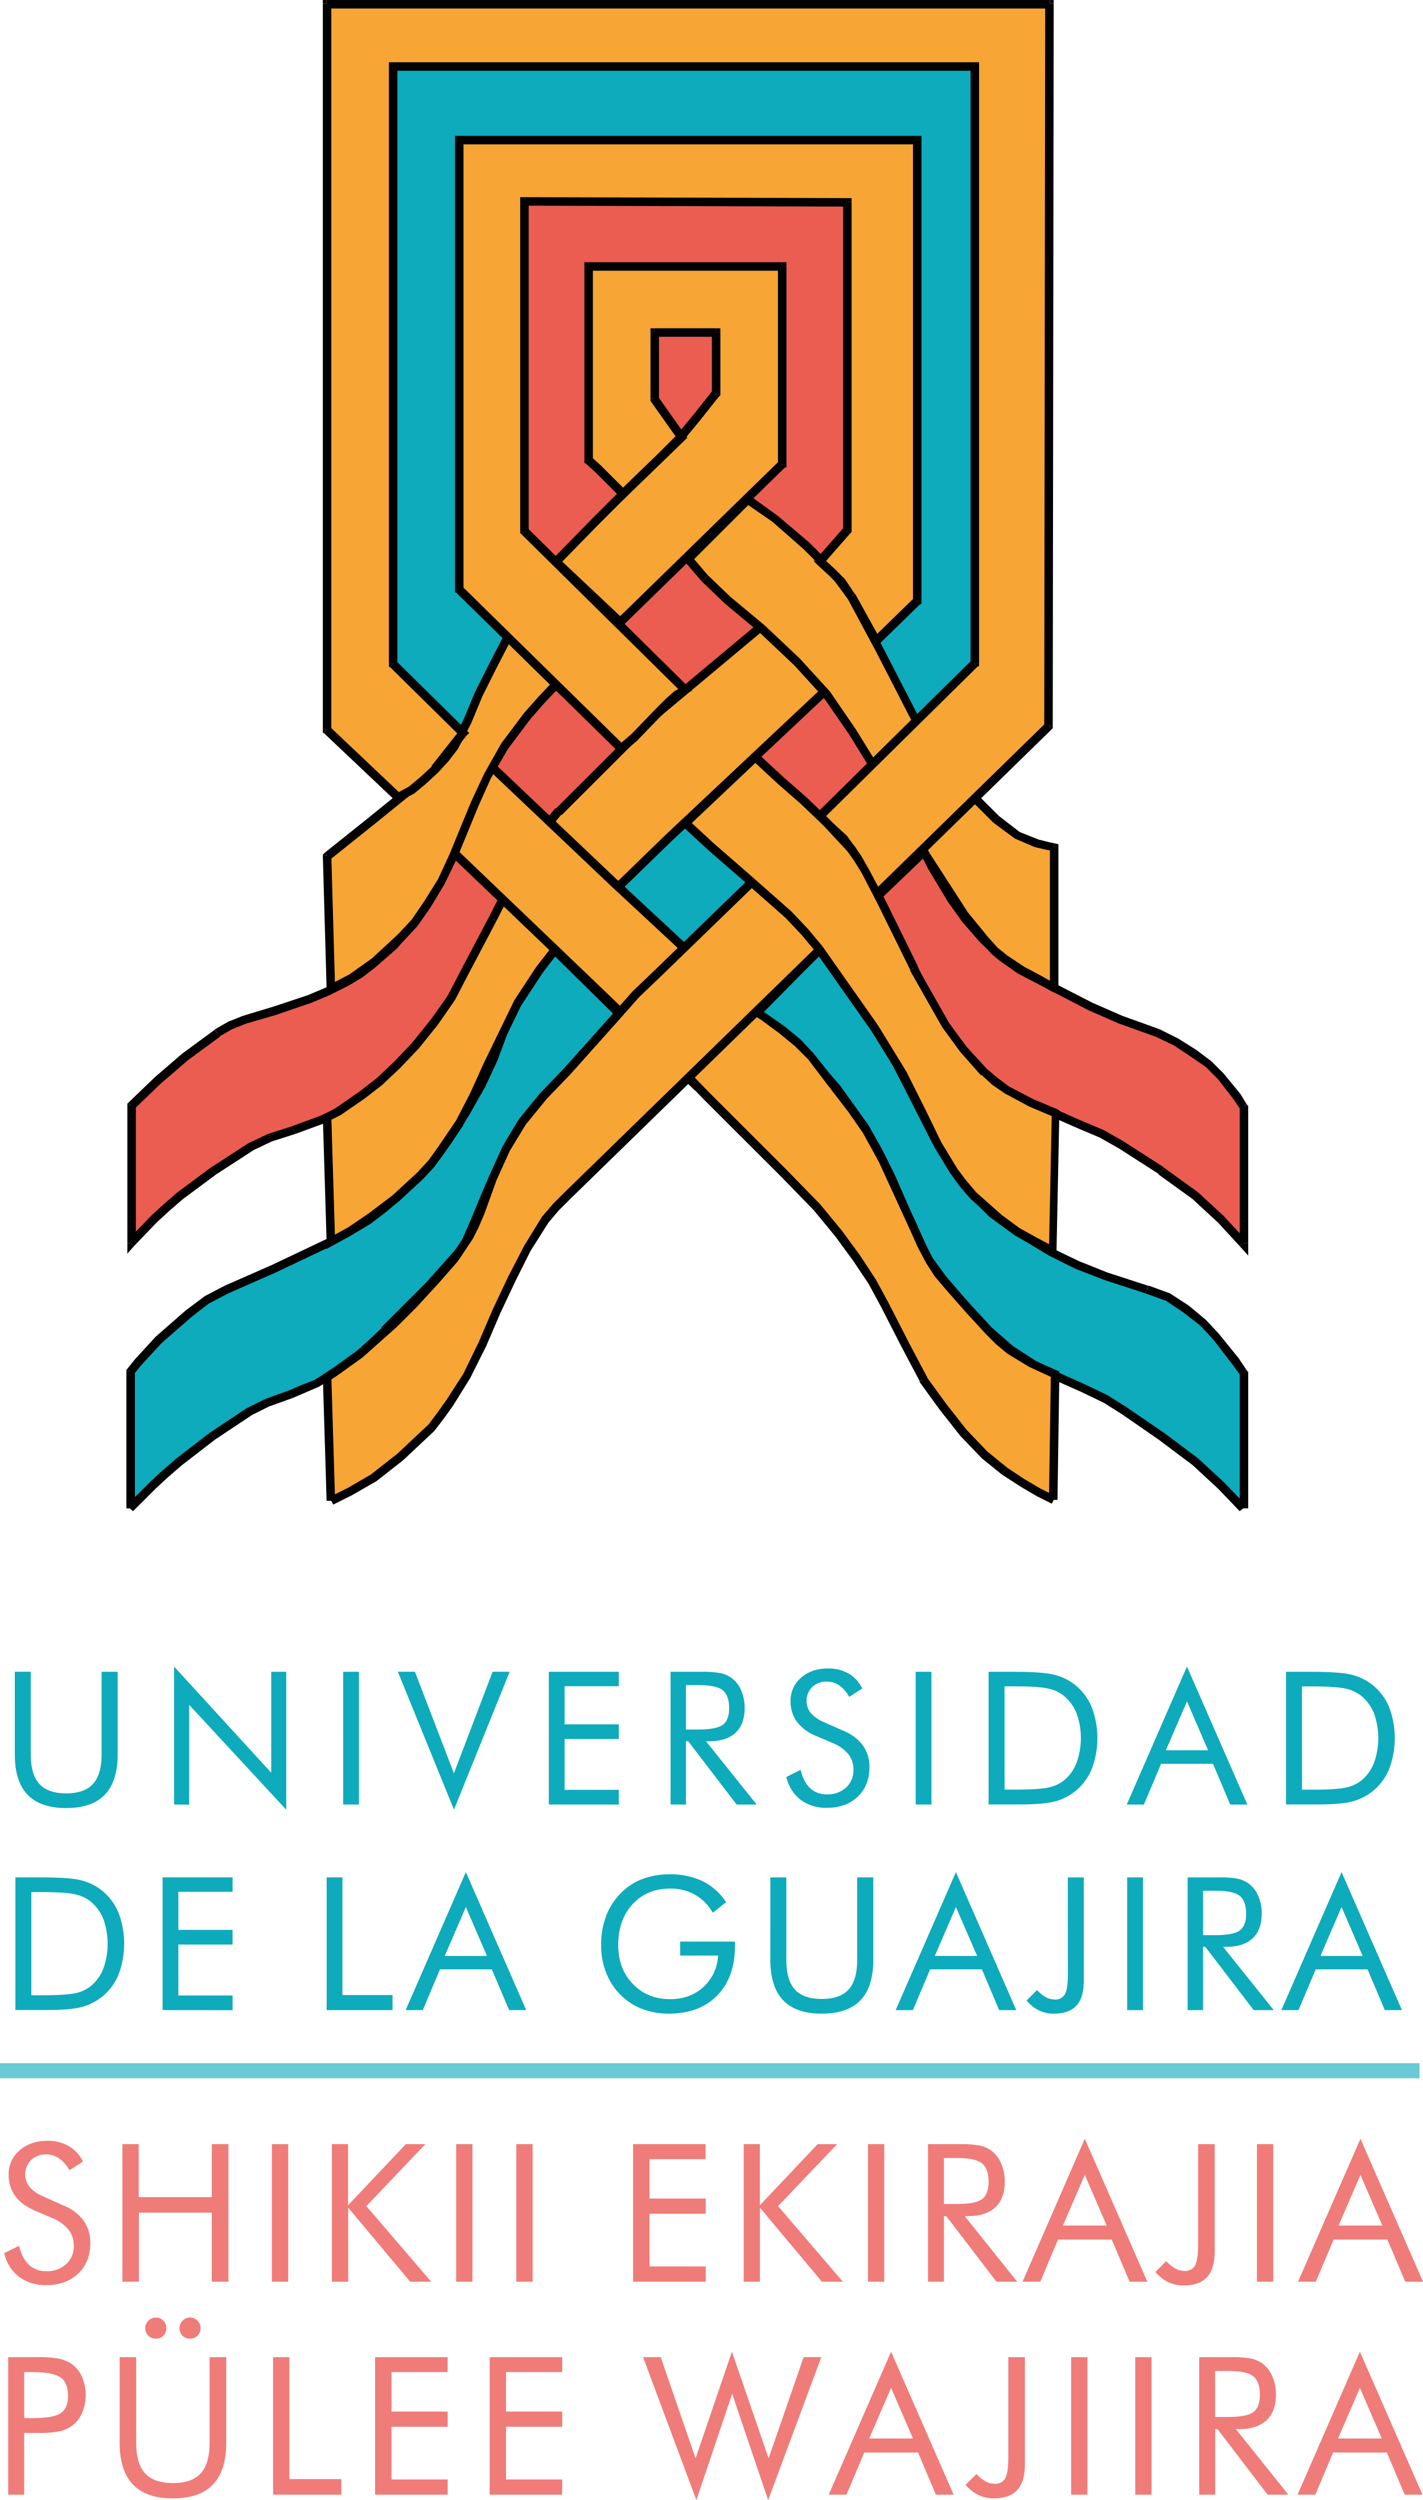 <svg id="Capa_1" data-name="Capa 1" xmlns="http://www.w3.org/2000/svg" viewBox="0 0 698.56 1226.97"><defs><style>.cls-1,.cls-6,.cls-8{fill:#0dabbc;}.cls-1,.cls-3,.cls-4,.cls-5{fill-rule:evenodd;}.cls-2,.cls-3{fill:#000100;}.cls-4{fill:#eb5d50;}.cls-5{fill:#f7a535;}.cls-7{fill:#ef7c79;}.cls-8{opacity:0.62;}</style></defs><polygon class="cls-1" points="64.38 740.75 64.38 673.15 68.08 668.52 72.26 663.43 75.04 660.65 77.82 657.41 81.53 654.17 84.77 650.93 93.12 644.45 97.29 641.21 101.92 637.97 106.56 635.19 111.2 632.88 121.86 627.78 134.37 622.69 148.28 616.21 162.65 609.26 171.92 604.17 180.73 598.62 188.61 592.6 196.02 586.12 202.98 579.63 209 573.15 214.57 566.67 220.13 559.73 224.76 552.78 228.94 545.84 233.11 538.89 236.35 532.41 239.6 525.93 242.38 519.45 247.01 506.95 248.4 503.71 249.8 500.47 253.5 493.52 257.68 486.58 261.85 480.1 269.26 469.91 272.05 465.74 304.49 497.69 262.77 543.06 259.07 547.23 255.82 551.86 252.58 556.49 249.8 561.58 244.7 572.23 240.06 582.87 232.18 601.39 228.94 608.8 227.54 611.58 226.15 613.89 220.13 621.3 210.86 631.02 200.2 642.13 189.07 652.78 183.97 657.88 178.41 662.97 173.31 667.13 170.53 669.45 167.28 671.76 164.5 673.62 161.72 675.47 155.7 678.71 149.21 681.49 142.72 684.26 136.69 686.12 131.13 688.43 126.49 690.75 122.32 692.6 113.98 698.15 104.24 704.63 100.07 707.88 95.9 710.65 88.02 717.13 81.06 723.15 75.04 728.71 67.16 737.04 64.38 740.75"/><rect class="cls-2" x="62.06" y="673.15" width="4.17" height="67.13"/><polygon class="cls-3" points="62.52 671.76 66.23 667.13 76.43 656.02 91.26 643.06 100.53 636.12 110.27 631.02 112.12 634.73 102.39 639.82 94.04 646.3 79.21 659.26 69.01 670.38 65.3 675 62.52 671.76"/><polygon class="cls-3" points="62.06 673.15 62.06 672.23 62.52 671.76 65.3 675 66.23 673.15 62.06 673.15"/><polygon class="cls-3" points="110.27 631.02 133.44 620.84 161.72 607.41 163.57 611.12 135.3 624.54 112.12 634.73 110.27 631.02"/><path class="cls-3" d="M301.58,758l1.86,3.71Z" transform="translate(-191.31 -126.99)"/><polygon class="cls-3" points="161.72 607.41 170.99 602.32 179.34 597.23 187.22 591.21 194.63 584.73 207.61 571.76 218.27 558.34 227.08 544.45 234.5 531.49 240.53 518.52 245.16 506.02 248.87 507.88 244.23 520.38 238.21 533.34 230.33 547.23 221.52 561.12 210.39 575 197.41 587.97 190 594.45 182.12 600.47 172.85 606.02 163.57 611.12 161.72 607.41"/><path class="cls-3" d="M354.89,738.11,353,734.4Z" transform="translate(-191.31 -126.99)"/><polygon class="cls-3" points="245.16 506.02 247.94 499.54 251.65 492.13 259.99 478.71 270.19 464.35 273.44 467.13 263.24 481.48 254.89 494.91 251.65 501.39 248.87 507.88 245.16 506.02"/><path class="cls-3" d="M436.48,633l3.7,1.86Z" transform="translate(-191.31 -126.99)"/><polygon class="cls-3" points="273.44 464.35 270.65 467.6 303.1 499.54 305.88 496.3 273.44 464.35"/><polygon class="cls-3" points="270.19 464.35 271.58 462.5 273.44 464.35 270.65 467.6 273.44 467.13 270.19 464.35"/><polygon class="cls-3" points="305.88 499.08 264.17 544.45 260.92 541.67 302.64 496.3 305.88 499.08"/><polygon class="cls-3" points="305.88 496.3 307.27 497.69 305.88 499.08 302.64 496.3 303.1 499.54 305.88 496.3"/><polygon class="cls-3" points="264.17 544.45 257.21 553.24 251.65 562.5 241.91 583.34 234.04 602.32 230.79 609.73 228.01 614.82 224.3 612.97 227.08 607.88 230.33 600.47 238.21 581.49 247.94 560.65 253.97 550.47 260.92 541.67 264.17 544.45"/><path class="cls-3" d="M452.23,668.66l3.25,2.78Z" transform="translate(-191.31 -126.99)"/><polygon class="cls-3" points="227.54 615.28 212.25 632.41 190.46 654.17 187.22 651.39 209 629.63 224.3 612.5 227.54 615.28"/><polygon class="cls-3" points="228.01 614.82 227.54 615.28 224.3 612.5 224.3 612.97 228.01 614.82"/><polygon class="cls-3" points="190.46 654.63 179.8 664.82 168.68 673.15 156.62 680.56 150.13 683.34 143.64 686.12 141.79 682.41 148.28 679.63 154.31 677.32 165.89 669.91 177.02 661.58 187.68 651.39 190.46 654.63"/><polygon class="cls-3" points="190.46 654.17 190.46 654.63 187.68 651.39 187.22 651.39 190.46 654.17"/><polygon class="cls-3" points="143.64 686.12 132.06 690.28 123.71 694.45 105.63 706.49 102.85 703.25 120.93 691.21 130.2 686.58 141.79 682.41 143.64 686.12"/><path class="cls-3" d="M335,813.11l-1.86-3.71Z" transform="translate(-191.31 -126.99)"/><polygon class="cls-3" points="105.63 706.49 89.41 718.99 82.45 725 76.43 730.56 65.3 741.67 62.06 738.89 73.65 727.32 79.67 721.76 86.63 715.75 102.85 703.25 105.63 706.49"/><path class="cls-3" d="M294.17,830.24l2.78,3.24Z" transform="translate(-191.31 -126.99)"/><polygon class="cls-1" points="610.44 740.75 610.44 673.15 609.51 671.76 606.73 668.06 602.55 662.5 600.24 659.26 596.99 656.02 593.75 652.32 590.5 649.08 586.33 645.84 582.16 642.6 577.99 639.36 573.35 636.58 571.03 635.65 568.25 634.73 565.93 633.34 563.15 632.88 552.03 629.63 543.22 626.39 535.8 623.62 529.31 620.84 522.82 617.6 516.34 614.36 500.11 605.1 493.62 600.47 490.38 598.15 487.13 595.37 484.35 592.6 481.57 589.82 476.01 583.8 471.37 577.78 466.74 570.84 462.56 564.36 458.39 557.41 450.98 543.06 444.49 529.63 437.53 516.67 434.29 511.11 431.04 505.56 422.7 493.98 413.43 480.56 402.3 465.74 369.85 498.61 372.17 499.54 378.2 503.25 382.37 506.02 387.47 509.73 393.03 514.36 398.59 519.91 405.08 526.86 411.57 534.26 414.82 538.89 418.06 543.52 421.31 548.15 424.55 553.24 431.04 564.82 434.29 571.3 437.53 577.78 440.78 584.73 443.56 591.67 446.8 599.54 449.58 607.41 450.98 611.12 454.22 615.75 457.93 621.3 463.03 627.78 468.59 634.26 474.15 641.21 479.71 647.23 485.28 652.78 488.06 655.56 490.38 657.88 495.94 662.04 501.5 666.21 507.06 669.45 509.85 671.3 512.63 672.69 518.65 675.47 524.68 678.71 531.17 681.49 537.19 684.26 542.76 686.58 547.39 689.36 551.57 692.13 560.37 697.69 570.11 704.63 574.74 707.88 578.91 710.65 586.79 717.13 593.28 723.15 599.31 728.71 607.65 737.04 610.44 740.75"/><rect class="cls-2" x="608.58" y="673.15" width="4.17" height="67.13"/><polygon class="cls-3" points="608.58 674.54 604.87 669.45 595.6 657.41 589.11 650.47 580.77 643.99 572.42 638.43 562.23 634.73 564.08 631.02 574.28 634.73 583.55 640.75 591.89 647.69 598.38 654.63 608.12 666.67 611.83 672.23 608.58 674.54"/><polygon class="cls-3" points="612.75 673.15 612.75 673.62 611.83 672.23 608.58 674.54 608.58 673.15 612.75 673.15"/><polygon class="cls-3" points="562.23 634.73 542.29 628.24 527.92 622.69 514.94 616.21 498.72 606.49 501.04 603.25 517.26 612.97 529.78 618.99 543.68 624.54 563.62 631.02 562.23 634.73"/><polygon class="cls-3" points="564.08 631.02 563.62 631.02 562.23 634.73 564.08 631.02"/><polygon class="cls-3" points="498.72 606.49 485.74 597.23 480.18 591.67 474.15 585.19 464.88 572.23 456.54 558.8 442.17 530.56 435.68 518.06 429.19 506.95 432.43 504.63 438.92 515.74 445.88 528.71 459.78 556.49 468.13 569.91 477.4 582.41 482.96 588.43 488.52 593.99 501.5 603.25 498.72 606.49"/><polygon class="cls-3" points="498.72 606.49 501.5 603.25 501.04 603.25 498.72 606.49"/><polygon class="cls-3" points="429.19 506.95 400.45 467.13 403.69 464.35 432.43 504.17 429.19 506.95"/><polygon class="cls-3" points="432.43 504.63 432.43 504.17 429.19 506.95 432.43 504.63"/><polygon class="cls-3" points="403.69 467.6 400.91 464.35 368.46 497.23 371.24 500.47 403.69 467.6"/><polygon class="cls-3" points="403.69 464.35 402.3 462.5 400.91 464.35 403.69 467.6 400.45 467.13 403.69 464.35"/><polygon class="cls-3" points="370.78 496.76 379.13 501.39 388.86 508.34 393.96 512.97 399.99 518.52 406.01 525.47 412.5 532.88 426.41 552.32 432.9 563.89 439.39 576.86 445.41 590.75 450.98 606.49 447.27 608.34 441.7 592.6 435.68 578.71 429.19 565.74 422.7 554.17 409.26 535.65 402.77 528.24 397.2 521.76 391.18 516.21 386.08 511.58 377.27 505.1 368.93 500.47 370.78 496.76"/><polygon class="cls-3" points="368.46 497.23 366.61 499.08 368.93 500.47 370.78 496.76 371.24 500.47 368.46 497.23"/><polygon class="cls-3" points="450.98 606.49 455.61 614.36 464.42 626.39 475.54 639.36 486.67 651.39 483.42 654.17 472.3 642.13 461.17 629.17 452.37 617.13 447.27 608.34 450.98 606.49"/><path class="cls-3" d="M638.58,735.33l3.71-1.85Z" transform="translate(-191.31 -126.99)"/><polygon class="cls-3" points="486.67 651.39 497.33 660.65 507.99 667.6 519.58 673.62 532.1 679.17 530.24 682.88 517.73 677.32 506.14 671.3 494.55 663.89 483.89 654.63 486.67 651.39"/><polygon class="cls-3" points="483.42 654.17 483.89 654.63 486.67 651.39 483.42 654.17"/><polygon class="cls-3" points="532.1 679.17 543.68 684.73 552.49 690.28 571.5 703.25 568.72 706.49 550.64 693.99 541.83 688.43 530.24 682.88 532.1 679.17"/><path class="cls-3" d="M723.41,806.16l-1.85,3.71Z" transform="translate(-191.31 -126.99)"/><polygon class="cls-3" points="571.5 703.25 588.18 715.75 594.67 721.76 600.7 727.32 611.83 738.89 608.58 741.67 597.92 730.56 591.89 725 585.4 718.99 568.72 706.49 571.5 703.25"/><path class="cls-3" d="M762.81,830.24,760,833.48Z" transform="translate(-191.31 -126.99)"/><polygon class="cls-4" points="610.44 610.19 610.44 543.06 607.65 538.43 603.95 533.8 599.31 528.24 593.28 522.69 589.58 519.45 585.87 516.67 582.16 513.89 577.52 511.11 572.89 508.8 568.25 506.95 558.98 503.71 550.64 500.47 542.76 497.23 535.34 493.98 527.92 490.28 519.58 486.11 501.04 475.93 495.94 473.15 491.3 469.45 486.67 465.28 482.5 460.65 478.32 456.02 474.15 451.39 470.91 446.3 467.2 441.67 461.64 432.41 459.32 428.24 457.46 425 453.76 418.06 431.04 439.35 438.92 455.56 445.41 469.45 451.9 481.95 454.68 487.5 457.93 493.06 464.88 504.17 469.05 509.73 473.23 515.28 477.86 520.84 482.96 525.93 485.74 528.24 488.52 530.56 490.84 532.88 493.62 534.73 499.18 537.97 504.75 541.21 510.31 543.52 516.34 546.3 529.31 551.39 535.34 554.17 540.9 556.49 550.64 562.04 555.27 564.82 559.91 567.6 570.11 574.54 574.74 577.32 578.91 580.56 586.79 586.58 593.28 592.6 599.31 598.15 607.65 606.95 610.44 610.19"/><rect class="cls-2" x="608.58" y="542.6" width="4.17" height="67.59"/><polygon class="cls-3" points="608.58 543.99 605.8 539.82 597.92 529.63 591.89 523.61 584.48 518.52 576.13 512.97 567.33 508.8 569.18 505.1 578.45 509.73 587.26 515.28 594.67 520.84 600.7 526.86 609.04 537.04 611.83 541.67 608.58 543.99"/><polygon class="cls-3" points="612.75 542.6 612.75 543.06 611.83 541.67 608.58 543.99 608.58 542.6 612.75 542.6"/><polygon class="cls-3" points="567.33 508.8 549.25 502.32 534.41 495.84 499.65 477.78 501.97 474.54 536.27 492.13 551.1 498.61 569.18 505.1 567.33 508.8"/><path class="cls-3" d="M760.49,632.09l-1.85,3.7Z" transform="translate(-191.31 -126.99)"/><polygon class="cls-3" points="499.65 477.78 489.91 470.84 481.11 462.5 472.3 452.32 465.35 442.6 455.61 426.39 451.9 418.99 455.15 416.67 458.85 424.08 468.59 440.28 475.54 449.54 483.89 459.26 492.69 468.06 502.43 474.54 499.65 477.78"/><polygon class="cls-3" points="499.65 477.78 502.43 474.54 501.97 474.54 499.65 477.78"/><polygon class="cls-3" points="455.15 419.45 452.37 416.21 429.65 437.97 432.43 441.21 455.15 419.45"/><polygon class="cls-3" points="455.15 416.67 454.22 414.36 452.37 416.21 455.15 419.45 451.9 418.99 455.15 416.67"/><polygon class="cls-3" points="432.9 438.43 453.76 481.02 450.05 482.87 429.19 440.28 432.9 438.43"/><polygon class="cls-3" points="429.65 437.97 428.72 438.89 429.19 440.28 432.9 438.43 432.43 441.21 429.65 437.97"/><polygon class="cls-3" points="453.76 481.02 459.32 491.67 466.27 502.78 474.62 513.89 484.35 524.54 481.11 527.32 471.37 516.67 463.03 505.56 455.61 493.52 450.05 482.87 453.76 481.02"/><path class="cls-3" d="M641.36,609.87l3.71-1.86Z" transform="translate(-191.31 -126.99)"/><polygon class="cls-3" points="484.35 524.54 489.45 529.17 494.55 532.88 505.67 538.89 517.26 543.99 529.78 549.54 527.92 553.24 515.41 547.69 503.82 542.6 492.69 536.58 486.67 532.41 481.57 527.78 484.35 524.54"/><polygon class="cls-3" points="481.11 527.32 481.57 527.78 484.35 524.54 481.11 527.32"/><polygon class="cls-3" points="529.78 549.54 541.83 554.63 551.57 560.19 571.03 572.69 569.18 576.39 549.71 563.89 539.98 558.34 527.92 553.24 529.78 549.54"/><path class="cls-3" d="M721.09,676.53l-1.85,3.71Z" transform="translate(-191.31 -126.99)"/><polygon class="cls-3" points="571.5 573.15 588.18 585.19 594.67 591.21 600.7 596.76 611.83 608.8 608.58 611.58 597.92 600 591.89 594.45 585.4 588.43 568.72 576.39 571.5 573.15"/><polygon class="cls-3" points="571.03 572.69 571.5 573.15 568.72 576.39 569.18 576.39 571.03 572.69"/><polygon class="cls-3" points="608.58 611.58 612.75 616.21 612.75 610.19 608.58 610.19 611.83 608.8 608.58 611.58"/><polygon class="cls-4" points="64.38 610.19 64.38 543.06 68.08 539.36 77.36 530.1 83.85 524.54 90.8 518.52 98.68 512.5 106.56 506.95 109.8 505.1 113.05 503.25 120 500.47 127.42 498.15 134.84 495.84 143.18 493.06 147.35 491.67 151.99 490.28 156.16 488.43 160.79 486.58 165.43 484.26 170.06 481.95 176.56 477.78 179.8 475.46 183.04 473.15 188.61 468.52 191.39 465.74 193.71 463.43 198.81 457.87 202.98 452.78 207.15 447.69 210.39 442.13 213.64 437.5 215.96 432.87 220.13 425 223.37 418.06 247.48 441.21 239.13 457.87 224.76 484.73 221.98 489.82 218.74 494.91 215.03 500 210.86 505.1 206.69 510.19 202.05 515.74 191.85 525.93 186.75 531.02 181.19 535.65 175.63 539.82 170.06 543.52 164.04 546.76 158.01 550 151.52 552.32 144.11 554.63 138.08 556.49 132.52 558.34 129.74 559.26 127.42 560.19 123.25 562.5 119.08 564.82 114.44 567.6 104.7 574.54 100.07 577.32 95.9 580.56 88.48 586.58 81.53 592.6 75.5 598.15 67.62 606.95 64.38 610.19"/><rect class="cls-2" x="62.52" y="542.6" width="4.17" height="67.59"/><polygon class="cls-3" points="62.99 541.21 75.97 528.71 89.41 517.13 105.17 505.56 107.95 508.8 92.19 520.38 78.75 531.95 65.77 544.45 62.99 541.21"/><polygon class="cls-3" points="62.52 542.6 62.52 541.67 62.99 541.21 65.77 544.45 66.69 542.6 62.52 542.6"/><polygon class="cls-3" points="105.63 505.1 112.12 501.39 119.08 498.61 134.37 493.98 151.06 488.43 159.87 484.73 169.14 480.1 170.99 483.8 161.72 488.43 152.91 492.13 135.3 498.15 120.93 502.32 113.98 505.1 107.49 508.8 105.63 505.1"/><polygon class="cls-3" points="105.17 505.56 105.63 505.1 107.49 508.8 107.95 508.8 105.17 505.56"/><polygon class="cls-3" points="169.14 480.1 175.16 476.39 181.19 471.76 192.32 462.04 201.12 451.39 208.54 440.74 218.27 424.08 221.52 417.13 225.23 418.99 221.52 426.39 211.78 443.52 204.37 454.17 195.1 465.28 183.97 475 177.95 479.63 170.99 483.8 169.14 480.1"/><path class="cls-3" d="M362.31,610.79l-1.86-3.7Z" transform="translate(-191.31 -126.99)"/><polygon class="cls-3" points="224.76 416.67 221.98 419.91 246.09 443.06 248.87 439.82 224.76 416.67"/><polygon class="cls-3" points="221.52 417.13 222.45 414.82 224.76 416.67 221.98 419.91 225.23 418.99 221.52 417.13"/><polygon class="cls-3" points="249.33 442.13 226.62 485.19 222.91 483.34 245.62 440.28 249.33 442.13"/><polygon class="cls-3" points="248.87 439.82 249.8 440.74 249.33 442.13 245.62 440.28 246.09 443.06 248.87 439.82"/><polygon class="cls-3" points="226.62 485.19 220.13 496.3 212.25 506.48 203.44 517.13 193.24 527.78 190.46 524.54 200.2 514.36 209 503.71 216.88 493.52 222.91 483.34 226.62 485.19"/><path class="cls-3" d="M417.93,612.18l-3.71-1.85Z" transform="translate(-191.31 -126.99)"/><polygon class="cls-3" points="193.24 527.78 182.58 537.5 171.46 545.37 158.94 551.39 145.03 556.49 143.18 552.78 157.09 547.69 168.68 542.13 179.8 534.26 190.46 524.54 193.24 527.78"/><path class="cls-3" d="M384.56,654.77l-2.78-3.24Z" transform="translate(-191.31 -126.99)"/><polygon class="cls-3" points="145.03 556.49 133.44 560.19 124.64 564.36 106.09 576.39 103.31 573.15 121.86 561.12 131.59 556.49 143.18 552.78 145.03 556.49"/><path class="cls-3" d="M336.35,683.48l-1.86-3.71Z" transform="translate(-191.31 -126.99)"/><polygon class="cls-3" points="106.09 576.39 89.87 588.43 82.92 594.45 76.89 600 65.77 611.58 62.52 608.8 74.11 596.76 80.14 591.21 87.09 585.19 103.31 573.15 106.09 576.39"/><path class="cls-3" d="M294.63,700.14l2.78,3.25Z" transform="translate(-191.31 -126.99)"/><polygon class="cls-3" points="65.77 611.58 62.52 615.28 62.52 610.19 66.69 610.19 62.52 608.8 65.77 611.58"/><polygon class="cls-4" points="337.87 274.08 304.49 305.1 336.48 338.43 374.03 306.95 337.87 274.08"/><polygon class="cls-1" points="450.98 354.17 478.32 325.46 478.32 32.41 192.78 32.41 192.78 325.46 227.54 359.73 249.33 312.5 225.23 289.35 225.23 68.52 450.05 68.52 450.05 295.37 430.12 314.35 432.9 318.98 435.68 324.54 439.39 332.41 441.24 336.58 443.1 340.74 447.27 347.69 450.98 354.17"/><polygon class="cls-1" points="335.09 466.21 369.85 433.34 336.48 403.71 303.1 435.65 335.09 466.21"/><polygon class="cls-4" points="304.96 367.13 273.44 335.19 267.41 341.67 262.31 347.23 259.99 350.47 258.14 353.24 253.5 360.19 248.4 367.6 241.91 376.39 270.65 403.71 289.66 383.8 304.96 367.13"/><polygon class="cls-4" points="402.3 400.46 427.8 376.39 426.87 375 425.02 370.37 423.63 367.6 421.77 364.35 419.45 361.11 417.14 357.41 414.82 354.17 412.96 350.47 409.26 343.98 406.94 339.35 406.48 337.5 371.24 371.3 376.81 376.85 381.91 381.95 386.54 386.11 391.18 389.82 396.28 394.91 402.3 400.46"/><polygon class="cls-4" points="400.91 275.46 367.07 244.91 383.76 227.78 383.76 130.56 288.73 130.56 288.73 225.46 305.88 242.59 272.97 275.46 257.68 260.19 257.68 98.61 415.75 98.61 415.75 260.65 400.91 275.46"/><polygon class="cls-4" points="334.63 214.35 351.31 193.52 351.31 162.96 321.18 162.96 321.18 195.37 334.63 214.35"/><polygon class="cls-5" points="304.49 305.1 383.76 227.78 383.76 130.56 288.73 130.56 288.73 225.93 293.37 229.63 298.93 235.19 305.88 242.13 334.63 214.35 321.18 195.37 321.18 162.96 351.31 162.96 351.31 193.52 349 196.76 342.5 204.63 338.33 209.72 333.7 215.28 328.6 220.84 323.04 225.93 316.55 231.48 309.13 238.89 292.44 255.56 273.44 275.46 304.49 305.1"/><polygon class="cls-3" points="303.1 303.71 382.37 226.39 385.15 229.63 305.88 306.95 303.1 303.71"/><rect class="cls-2" x="381.91" y="130.56" width="4.17" height="97.22"/><polygon class="cls-3" points="385.15 229.63 386.08 229.17 386.08 227.78 381.91 227.78 382.37 226.39 385.15 229.63"/><rect class="cls-2" x="288.73" y="128.7" width="95.03" height="4.17"/><polygon class="cls-3" points="386.08 130.56 386.08 128.7 383.76 128.7 383.76 132.87 381.91 130.56 386.08 130.56"/><rect class="cls-2" x="286.88" y="130.56" width="4.17" height="94.91"/><polygon class="cls-3" points="288.73 128.7 286.88 128.7 286.88 130.56 291.05 130.56 288.73 132.87 288.73 128.7"/><polygon class="cls-3" points="290.13 224.07 294.76 228.24 307.27 240.74 304.49 243.98 291.98 231.48 287.34 227.32 290.13 224.07"/><polygon class="cls-3" points="286.88 225.46 286.88 227.32 287.34 227.32 290.13 224.07 291.05 225.46 286.88 225.46"/><polygon class="cls-3" points="304.49 240.74 307.27 243.98 336.01 216.21 333.23 212.96 304.49 240.74"/><polygon class="cls-3" points="304.49 243.98 305.88 245.37 307.27 243.98 304.49 240.74 307.27 240.74 304.49 243.98"/><polygon class="cls-3" points="332.77 215.74 336.01 212.96 322.57 193.98 319.33 196.76 332.77 215.74"/><polygon class="cls-3" points="336.01 216.21 337.41 214.82 336.01 212.96 332.77 215.74 333.23 212.96 336.01 216.21"/><rect class="cls-2" x="319.33" y="162.96" width="4.17" height="32.41"/><polygon class="cls-3" points="319.33 196.76 319.33 195.37 323.5 195.37 322.57 193.98 319.33 196.76"/><rect class="cls-2" x="321.18" y="161.11" width="30.13" height="4.17"/><polygon class="cls-3" points="319.33 162.96 319.33 161.11 321.18 161.11 321.18 165.28 323.5 162.96 319.33 162.96"/><rect class="cls-2" x="349.46" y="162.96" width="4.17" height="30.56"/><polygon class="cls-3" points="351.31 161.11 353.63 161.11 353.63 162.96 349.46 162.96 351.31 165.28 351.31 161.11"/><polygon class="cls-3" points="352.7 194.91 343.89 206.02 335.09 216.67 324.43 227.32 321.65 224.07 331.84 213.89 340.65 203.24 349.46 192.13 352.7 194.91"/><polygon class="cls-3" points="353.63 193.52 353.63 193.98 352.7 194.91 349.46 192.13 349.46 193.52 353.63 193.52"/><polygon class="cls-3" points="324.43 227.32 310.52 240.74 293.83 257.41 274.36 277.32 271.58 274.08 291.05 254.17 307.74 237.5 321.65 224.07 324.43 227.32"/><path class="cls-3" d="M515.74,354.31,513,351.07Z" transform="translate(-191.31 -126.99)"/><polygon class="cls-3" points="274.36 274.08 271.58 277.32 303.1 306.95 305.88 303.71 274.36 274.08"/><polygon class="cls-3" points="271.58 274.08 269.73 275.93 271.58 277.32 274.36 274.08 274.36 277.32 271.58 274.08"/><polygon class="cls-3" points="303.1 306.95 304.49 308.34 305.88 306.95 303.1 303.71 305.88 303.71 303.1 306.95"/><polygon class="cls-5" points="323.04 350 304.96 367.6 274.36 398.15 271.58 401.39 268.8 404.63 263.7 411.11 259.53 417.59 255.82 424.08 249.33 437.04 245.62 443.99 241.91 450.93 234.96 464.82 228.47 477.32 225.23 483.8 221.52 489.82 217.81 495.84 213.64 501.39 209 507.41 204.37 512.97 199.73 518.06 195.1 522.69 190.46 526.86 186.29 530.56 182.12 533.8 177.95 537.04 170.99 542.13 165.89 545.37 160.79 548.15 162.65 609.26 164.97 608.34 167.28 606.95 169.6 605.56 171.92 604.17 177.02 600.93 182.58 597.23 188.14 592.6 194.17 587.97 200.2 582.41 206.22 576.86 209 574.08 211.78 570.84 216.88 564.82 219.2 561.58 221.52 558.34 225.69 551.39 229.4 544.45 232.65 537.5 239.6 523.15 246.55 507.88 250.26 500 254.89 492.13 259.53 483.8 265.09 475.93 271.12 467.6 274.83 463.43 278.54 459.26 284.1 453.71 295.22 443.06 328.13 411.11 406.48 337.5 374.03 306.95 323.04 350"/><polygon class="cls-3" points="324.43 351.39 275.75 400 272.97 396.76 321.65 348.15 324.43 351.39"/><polygon class="cls-3" points="275.75 399.54 265.09 412.5 257.68 424.54 243.77 451.85 240.06 450 253.97 422.69 261.85 409.73 272.51 396.76 275.75 399.54"/><polygon class="cls-3" points="272.97 396.76 272.51 396.76 275.75 399.54 275.75 400 272.97 396.76"/><polygon class="cls-3" points="243.77 451.85 229.86 478.24 223.37 490.75 215.03 502.78 211.78 500 219.66 488.89 226.15 476.39 240.06 450 243.77 451.85"/><path class="cls-3" d="M435.08,578.85,431.37,577Z" transform="translate(-191.31 -126.99)"/><polygon class="cls-3" points="215.03 502.78 205.76 514.36 196.49 524.08 187.68 532.41 179.34 538.89 167.28 547.23 161.72 550 159.4 546.76 164.5 543.99 176.56 535.65 184.9 529.17 193.71 520.84 202.51 511.58 211.78 500 215.03 502.78"/><path class="cls-3" d="M406.34,629.77,403.1,627Z" transform="translate(-191.31 -126.99)"/><polygon class="cls-3" points="162.65 548.15 158.48 548.15 160.33 609.26 164.5 609.26 162.65 548.15"/><polygon class="cls-3" points="159.4 546.76 158.48 547.23 158.48 548.15 162.65 548.15 161.72 550 159.4 546.76"/><polygon class="cls-3" points="161.72 607.41 170.99 602.32 181.19 595.37 192.78 586.58 204.83 575.47 207.61 578.71 195.56 589.82 183.97 598.62 172.85 606.02 163.57 611.12 161.72 607.41"/><polygon class="cls-3" points="160.33 609.26 160.33 612.97 163.57 611.12 161.72 607.41 164.5 609.26 160.33 609.26"/><polygon class="cls-3" points="204.83 575.47 210.39 569.45 215.03 562.97 223.84 550 230.79 536.58 237.28 522.23 244.7 506.95 252.58 490.75 263.24 474.54 269.73 466.21 277.14 457.87 279.93 461.12 272.51 469.45 266.48 477.32 255.82 493.52 248.4 508.8 240.99 524.08 234.5 538.43 227.08 552.78 218.27 565.74 213.18 572.69 207.61 578.71 204.83 575.47"/><path class="cls-3" d="M398.93,705.7l-2.78-3.24Z" transform="translate(-191.31 -126.99)"/><polygon class="cls-3" points="277.14 457.87 326.74 409.73 405.08 336.11 407.87 339.35 329.52 412.96 279.93 461.12 277.14 457.87"/><path class="cls-3" d="M468.46,584.87l2.78,3.24Z" transform="translate(-191.31 -126.99)"/><polygon class="cls-3" points="405.08 339.35 407.87 336.11 375.42 305.56 372.64 308.8 405.08 339.35"/><polygon class="cls-3" points="407.87 339.35 409.72 337.5 407.87 336.11 405.08 339.35 405.08 336.11 407.87 339.35"/><polygon class="cls-3" points="375.42 308.8 372.64 305.56 321.65 348.15 324.43 351.39 375.42 308.8"/><polygon class="cls-3" points="375.42 305.56 374.03 304.17 372.64 305.56 375.42 308.8 372.64 308.8 375.42 305.56"/><path class="cls-3" d="M513,475.14l2.78,3.24Z" transform="translate(-191.31 -126.99)"/><polygon class="cls-5" points="337.87 274.08 346.21 283.8 348.53 286.11 350.85 288.43 357.34 294.45 374.03 308.8 382.83 316.67 387 320.84 391.64 324.54 399.52 332.87 402.77 337.04 406.01 341.21 412.04 349.54 418.53 359.73 425.48 370.37 431.97 381.02 444.49 402.32 454.68 419.91 463.95 434.72 466.27 438.43 469.05 441.67 473.69 449.08 478.79 455.56 483.89 461.58 488.52 466.67 490.84 468.52 493.16 470.37 497.33 473.62 501.97 476.39 506.14 478.71 509.85 481.02 515.41 483.8 517.26 484.73 517.26 415.74 514.94 415.74 512.16 414.82 508.92 413.89 504.75 412.04 501.97 411.11 499.65 409.73 494.55 406.02 491.77 404.17 488.99 401.86 483.42 396.3 477.86 390.74 472.76 384.73 467.2 378.71 462.1 372.23 457.46 365.28 455.15 362.04 452.83 358.34 448.66 350.93 440.31 335.19 431.97 318.98 424.09 303.71 418.06 292.59 416.67 290.28 414.82 287.5 409.72 281.48 403.23 275 395.81 268.06 387.93 261.11 380.52 254.63 373.56 249.08 367.54 244.91 337.87 274.08"/><polygon class="cls-3" points="339.26 272.69 336.01 275.46 344.36 285.19 347.6 282.41 339.26 272.69"/><polygon class="cls-3" points="347.6 282.41 358.73 293.06 375.42 306.95 392.57 323.15 407.4 339.35 404.16 342.13 389.79 326.39 372.64 310.19 355.95 296.3 344.82 285.65 347.6 282.41"/><polygon class="cls-3" points="344.36 285.19 344.82 285.65 347.6 282.41 344.36 285.19"/><polygon class="cls-3" points="407.4 339.35 420.38 358.34 433.82 380.1 456.54 418.99 452.83 420.84 430.12 381.95 416.67 360.19 404.16 342.13 407.4 339.35"/><path class="cls-3" d="M598.72,466.35l-3.25,2.77Z" transform="translate(-191.31 -126.99)"/><polygon class="cls-3" points="456.54 418.99 465.81 433.34 475.08 447.69 485.28 460.19 489.91 465.28 494.55 468.98 491.77 472.23 487.13 468.52 482.03 462.97 471.83 450.47 462.1 435.19 452.83 420.84 456.54 418.99"/><path class="cls-3" d="M644.14,547.83l3.71-1.85Z" transform="translate(-191.31 -126.99)"/><polygon class="cls-3" points="494.55 468.98 502.89 474.54 510.77 478.71 518.19 482.87 516.34 486.58 508.92 482.41 501.04 478.24 491.77 472.23 494.55 468.98"/><path class="cls-3" d="M683.08,599.22l2.78-3.24Z" transform="translate(-191.31 -126.99)"/><rect class="cls-2" x="515.41" y="415.74" width="4.17" height="68.98"/><polygon class="cls-3" points="516.34 486.58 519.58 487.97 519.58 484.73 515.41 484.73 518.19 482.87 516.34 486.58"/><polygon class="cls-3" points="516.8 417.59 514.02 417.13 507.99 415.74 498.26 411.58 487.6 403.71 490.38 400.46 500.57 408.34 509.85 412.04 515.41 413.43 517.73 413.89 516.8 417.59"/><polygon class="cls-3" points="519.58 415.74 519.58 414.36 517.73 413.89 516.8 417.59 515.41 415.74 519.58 415.74"/><polygon class="cls-3" points="487.6 403.71 476.47 392.59 465.81 380.1 455.61 366.67 446.8 352.32 450.05 350 458.85 363.89 468.59 377.32 479.25 389.36 490.38 400.46 487.6 403.71"/><path class="cls-3" d="M678.91,530.7l2.78-3.24Z" transform="translate(-191.31 -126.99)"/><polygon class="cls-3" points="446.8 352.32 430.12 319.91 416.21 293.98 419.45 291.67 433.36 317.59 450.05 350 446.8 352.32"/><path class="cls-3" d="M638.12,479.31l3.24-2.32Z" transform="translate(-191.31 -126.99)"/><polygon class="cls-3" points="416.21 293.98 408.33 283.33 394.42 269.45 379.13 256.02 365.68 246.76 368.46 243.52 381.91 253.24 397.2 266.21 411.11 280.1 419.45 291.21 416.21 293.98"/><polygon class="cls-3" points="419.45 291.67 419.45 291.21 416.21 293.98 419.45 291.67"/><polygon class="cls-3" points="368.46 246.76 365.68 243.52 336.48 272.69 339.26 275.93 368.46 246.76"/><polygon class="cls-3" points="368.46 243.52 367.07 242.13 365.68 243.52 368.46 246.76 365.68 246.76 368.46 243.52"/><polygon class="cls-3" points="336.48 272.69 335.09 274.08 336.01 275.46 339.26 272.69 339.26 275.93 336.48 272.69"/><polygon class="cls-5" points="374.03 499.54 370.32 496.76 364.75 492.13 357.34 485.19 348.07 476.86 301.25 432.87 236.35 371.3 218.74 414.36 296.15 488.43 326.28 517.13 336.01 526.39 341.11 531.95 374.03 499.54"/><polygon class="cls-3" points="372.17 500.93 346.68 478.24 299.86 434.72 234.96 373.15 237.74 369.91 302.64 431.49 349.46 475 374.95 498.15 372.17 500.93"/><polygon class="cls-3" points="238.21 372.23 234.5 370.37 216.88 413.43 220.59 415.28 238.21 372.23"/><polygon class="cls-3" points="237.74 369.91 235.43 368.06 234.5 370.37 238.21 372.23 234.96 373.15 237.74 369.91"/><polygon class="cls-3" points="220.13 412.96 297.54 487.04 342.5 530.56 339.72 533.8 294.76 490.28 217.35 416.21 220.13 412.96"/><polygon class="cls-3" points="216.88 413.43 215.96 415.28 217.35 416.21 220.13 412.96 220.59 415.28 216.88 413.43"/><polygon class="cls-3" points="339.72 530.56 342.5 533.8 374.95 501.39 372.17 498.15 339.72 530.56"/><polygon class="cls-3" points="339.72 533.8 341.11 535.19 342.5 533.8 339.72 530.56 342.5 530.56 339.72 533.8"/><polygon class="cls-3" points="374.95 501.39 376.81 499.54 374.95 498.15 372.17 500.93 372.17 498.15 374.95 501.39"/><polygon class="cls-5" points="334.63 525 346.68 537.5 365.22 555.56 384.69 575.47 393.96 584.73 401.38 593.06 406.94 599.08 412.04 605.56 416.67 611.58 420.84 617.6 424.55 623.62 428.26 629.17 431.5 635.19 434.75 640.28 439.85 650.93 444.95 660.19 449.12 668.99 451.44 673.15 453.29 676.86 457.93 683.8 463.03 690.75 468.13 697.23 473.23 703.25 478.79 708.8 483.89 713.89 488.52 718.52 493.16 721.76 497.33 725 501.97 727.78 506.14 730.56 509.85 732.41 515.41 735.19 517.26 736.12 518.19 674.54 514.94 673.15 511.24 671.76 506.6 669.45 501.5 666.21 495.94 662.5 490.38 657.88 488.06 655.56 485.28 652.78 480.18 647.23 475.08 642.13 469.98 636.58 465.35 631.02 460.71 625 456.54 618.52 454.68 615.28 452.37 611.12 450.51 606.95 448.66 602.78 441.7 586.12 437.53 577.78 433.36 569.45 429.19 561.58 425.48 554.63 421.77 548.62 419.92 546.3 418.06 543.99 413.43 538.43 408.79 531.95 403.69 525.47 398.13 518.52 394.88 515.28 391.64 512.04 387.93 508.34 383.76 505.1 379.59 501.86 374.95 498.61 369.85 495.37 364.29 492.6 334.63 525"/><polygon class="cls-3" points="336.01 523.61 348.07 536.11 366.15 554.17 386.08 574.08 402.77 591.21 399.52 593.99 383.3 577.32 363.36 557.41 345.29 539.36 333.23 526.86 336.01 523.61"/><polygon class="cls-3" points="402.77 591.21 413.43 604.17 422.24 616.21 430.12 628.24 436.14 639.36 446.34 659.26 455.15 675.93 451.44 677.78 442.63 661.12 432.43 641.21 426.41 630.1 418.99 618.99 410.18 606.95 399.52 593.99 402.77 591.21"/><path class="cls-3" d="M594.08,718.2,590.84,721Z" transform="translate(-191.31 -126.99)"/><polygon class="cls-3" points="454.68 675.47 464.42 688.89 474.62 701.86 484.81 712.5 494.55 720.38 491.77 723.62 482.03 715.75 471.37 704.63 461.17 691.67 451.44 678.25 454.68 675.47"/><polygon class="cls-3" points="451.44 677.78 451.44 678.25 454.68 675.47 455.15 675.93 451.44 677.78"/><polygon class="cls-3" points="494.55 720.38 502.89 725.93 510.77 730.56 518.19 734.26 516.34 737.97 508.92 734.26 501.04 729.63 491.77 723.62 494.55 720.38"/><path class="cls-3" d="M683.08,850.61l2.78-3.24Z" transform="translate(-191.31 -126.99)"/><polygon class="cls-3" points="514.94 736.12 519.12 736.12 520.04 674.54 515.87 674.54 514.94 736.12"/><polygon class="cls-3" points="517.26 676.39 505.21 670.84 494.55 664.36 488.99 659.73 483.89 654.63 486.67 651.39 491.77 656.49 497.33 661.12 507.53 667.6 519.12 672.69 517.26 676.39"/><polygon class="cls-3" points="520.04 674.54 520.04 673.15 519.12 672.69 517.26 676.39 515.87 674.54 520.04 674.54"/><polygon class="cls-3" points="483.89 654.63 473.69 643.52 463.95 632.41 458.85 626.39 454.68 619.91 450.51 612.04 446.8 603.71 450.51 601.86 454.22 610.19 457.93 617.6 462.1 623.62 466.74 629.63 476.47 640.28 486.67 651.39 483.89 654.63"/><path class="cls-3" d="M675.2,781.63l2.78-3.25Z" transform="translate(-191.31 -126.99)"/><polygon class="cls-3" points="446.8 603.71 431.5 570.37 423.63 556.02 416.21 545.37 419.45 542.6 426.87 553.71 435.21 568.52 450.51 601.86 446.8 603.71"/><path class="cls-3" d="M641.83,728.85l-3.71,1.85Z" transform="translate(-191.31 -126.99)"/><polygon class="cls-3" points="416.21 545.37 406.94 533.34 396.74 519.91 390.25 513.43 382.37 506.95 373.56 500.47 362.9 493.98 365.22 490.75 375.88 497.23 385.15 503.71 393.03 510.19 399.52 517.13 410.18 530.56 419.45 542.6 416.21 545.37"/><path class="cls-3" d="M610.77,669.59l-3.25,2.78Z" transform="translate(-191.31 -126.99)"/><polygon class="cls-3" points="365.68 493.52 362.44 490.75 332.77 523.61 336.01 526.39 365.68 493.52"/><polygon class="cls-3" points="365.22 490.75 363.36 489.82 362.44 490.75 365.68 493.52 362.9 493.98 365.22 490.75"/><polygon class="cls-3" points="332.77 523.61 331.38 525 333.23 526.86 336.01 523.61 336.01 526.39 332.77 523.61"/><polygon class="cls-5" points="249.33 312.5 246.09 319.45 241.91 326.85 238.21 333.8 234.96 340.74 229.4 354.63 228.01 357.41 226.15 360.65 225.23 362.5 224.76 363.89 222.91 366.67 220.59 369.45 218.74 372.23 216.42 375 213.64 377.32 199.27 389.36 181.65 403.24 160.79 419.91 162.65 485.19 167.28 482.87 172.38 480.1 178.41 476.39 184.44 471.76 187.22 468.98 190.46 466.21 193.71 463.43 196.95 460.19 200.2 456.49 203.44 452.78 206.69 448.61 209.93 443.99 213.64 438.43 215.03 435.65 216.88 432.41 219.66 426.39 222.45 420.37 227.54 407.87 233.11 394.45 236.35 387.96 239.6 380.56 243.31 373.61 247.94 366.21 253.04 358.8 259.07 351.39 265.56 343.52 269.26 339.35 273.44 335.19 273.9 335.19 273.9 334.72 273.44 333.34 271.12 330.56 269.26 328.71 267.41 326.85 262.77 322.69 253.5 315.74 249.33 312.5"/><polygon class="cls-3" points="251.19 313.43 243.77 327.78 240.06 325.93 247.48 311.58 251.19 313.43"/><polygon class="cls-3" points="243.77 327.78 236.82 341.67 231.25 355.1 224.76 367.6 220.13 373.61 215.03 379.17 212.25 375.93 216.88 370.84 221.06 365.74 227.54 353.24 233.11 339.82 240.06 325.93 243.77 327.78"/><path class="cls-3" d="M431.37,452.92l3.71,1.85Z" transform="translate(-191.31 -126.99)"/><polygon class="cls-3" points="215.03 379.17 183.04 405.09 162.19 421.76 159.4 418.52 180.26 401.86 212.25 375.93 215.03 379.17"/><path class="cls-3" d="M406.34,506.16l-2.78-3.24Z" transform="translate(-191.31 -126.99)"/><polygon class="cls-3" points="162.65 419.91 158.48 419.91 160.33 485.19 164.5 485.19 162.65 419.91"/><polygon class="cls-3" points="159.4 418.52 158.48 419.45 158.48 419.91 162.65 419.91 162.19 421.76 159.4 418.52"/><polygon class="cls-3" points="161.72 483.34 171.46 478.24 182.58 470.37 195.56 458.34 202.05 451.39 208.08 442.6 211.32 445.37 204.83 454.63 198.34 461.58 185.36 473.62 173.31 481.95 163.57 487.04 161.72 483.34"/><polygon class="cls-3" points="160.33 485.19 160.33 488.89 163.57 487.04 161.72 483.34 164.5 485.19 160.33 485.19"/><polygon class="cls-3" points="208.08 442.6 215.03 431.49 220.59 419.45 231.25 393.52 237.74 379.63 246.09 364.82 257.21 350 264.17 342.13 272.05 333.8 274.83 337.04 266.95 345.37 260.46 352.78 249.33 367.6 240.99 381.95 234.96 395.37 224.3 421.3 218.27 433.8 211.32 445.37 208.08 442.6"/><path class="cls-3" d="M402.64,572.37l-3.25-2.78Z" transform="translate(-191.31 -126.99)"/><polygon class="cls-3" points="271.58 335.19 271.58 334.26 269.73 332.41 261.38 324.08 247.94 314.35 250.72 311.11 264.17 321.3 272.51 329.17 275.29 332.41 275.29 335.19 271.58 335.19"/><polygon class="cls-3" points="274.83 337.04 275.29 336.58 275.29 335.19 271.58 335.19 272.05 333.8 274.83 337.04"/><polygon class="cls-3" points="250.72 311.11 248.4 309.26 247.48 311.58 251.19 313.43 247.94 314.35 250.72 311.11"/><polygon class="cls-5" points="402.3 400.46 365.22 436.58 338.33 462.5 323.04 477.32 317.47 482.41 312.37 487.97 306.81 493.98 301.71 500 290.59 512.97 284.56 519.45 278.54 525.93 272.51 531.95 266.95 538.43 261.38 544.45 256.75 550.93 252.11 556.95 248.4 563.89 244.7 570.84 241.91 578.24 239.13 587.04 235.89 594.91 233.11 601.39 230.33 606.95 227.08 612.5 223.37 617.6 218.74 623.15 213.64 629.17 202.98 640.28 198.34 644.91 193.24 649.54 184.44 657.88 176.56 664.36 170.06 669.45 165.43 672.69 160.79 675.47 162.65 737.04 167.28 734.73 172.38 731.95 174.7 730.56 177.48 728.71 183.51 725 190 720.38 196.95 714.82 203.9 708.34 211.78 700.47 214.1 697.69 216.88 694.91 219.2 691.67 221.06 688.89 223.37 685.19 225.23 681.95 229.4 675 233.11 667.6 236.82 659.73 243.77 643.99 247.48 635.65 251.19 627.78 254.89 619.91 259.07 612.5 263.24 605.56 267.87 598.62 270.65 595.37 272.97 592.13 275.75 589.36 278.54 586.58 430.12 438.89 402.3 400.46"/><polygon class="cls-3" points="403.69 402.32 324.43 479.17 321.65 475.93 400.91 399.08 403.69 402.32"/><polygon class="cls-3" points="324.43 479.17 313.76 489.36 303.1 501.39 279.93 527.32 276.68 524.54 299.86 498.61 310.52 486.58 321.65 475.93 324.43 479.17"/><path class="cls-3" d="M513,602.92l2.78,3.24Z" transform="translate(-191.31 -126.99)"/><polygon class="cls-3" points="279.93 527.32 268.34 539.36 258.14 551.86 250.26 564.82 243.77 579.17 240.06 577.32 246.55 562.97 254.89 549.08 265.09 536.58 276.68 524.54 279.93 527.32"/><path class="cls-3" d="M471.24,654.31,468,651.53Z" transform="translate(-191.31 -126.99)"/><polygon class="cls-3" points="243.77 579.17 237.74 595.84 234.96 602.32 232.18 607.88 224.76 618.99 215.03 630.1 211.78 627.32 221.52 616.21 228.47 606.02 231.25 600.47 234.04 593.99 240.06 577.32 243.77 579.17"/><path class="cls-3" d="M431.37,704.31l3.71,1.85Z" transform="translate(-191.31 -126.99)"/><polygon class="cls-3" points="215.03 630.1 204.37 641.67 194.63 651.39 177.95 666.21 166.36 674.54 162.19 677.32 159.4 674.08 163.57 671.3 175.16 662.97 191.85 648.15 201.59 638.43 211.78 627.32 215.03 630.1"/><path class="cls-3" d="M406.34,757.09l-3.24-2.78Z" transform="translate(-191.31 -126.99)"/><polygon class="cls-3" points="162.65 675.47 158.48 675.47 160.33 736.58 164.5 736.58 162.65 675.47"/><polygon class="cls-3" points="159.4 674.08 158.48 674.54 158.48 675.47 162.65 675.47 162.19 677.32 159.4 674.08"/><polygon class="cls-3" points="161.72 734.73 170.99 730.1 182.12 723.62 195.1 713.43 210.39 699.08 213.18 702.32 197.88 716.67 184.9 726.86 172.85 733.8 163.57 738.43 161.72 734.73"/><polygon class="cls-3" points="210.39 699.08 214.57 693.52 219.2 687.04 227.54 674.08 234.96 658.8 241.91 642.6 249.33 626.86 257.21 611.58 266.02 597.23 271.58 590.75 277.14 585.19 279.93 588.43 274.36 593.99 269.26 600 260.46 613.89 253.04 628.71 245.62 644.45 238.67 660.65 230.79 676.39 222.45 689.82 217.81 696.3 213.18 702.32 210.39 699.08"/><path class="cls-3" d="M404.49,829.31l-2.78-3.24Z" transform="translate(-191.31 -126.99)"/><polygon class="cls-3" points="277.14 585.19 428.72 437.5 431.5 440.74 279.93 588.43 277.14 585.19"/><path class="cls-3" d="M468.46,712.18l2.78,3.24Z" transform="translate(-191.31 -126.99)"/><polygon class="cls-3" points="428.26 440.28 431.5 437.5 403.69 399.08 400.45 401.86 428.26 440.28"/><polygon class="cls-3" points="431.5 440.74 432.9 439.35 431.5 437.5 428.26 440.28 428.72 437.5 431.5 440.74"/><polygon class="cls-3" points="403.69 399.08 402.77 397.69 400.91 399.08 403.69 402.32 400.45 401.86 403.69 399.08"/><polygon class="cls-5" points="430.12 314.35 450.05 295.37 450.05 68.52 225.23 68.52 225.23 289.35 304.96 367.13 306.81 365.74 311.45 361.58 314.23 358.8 317.47 356.02 320.25 352.78 323.04 350 325.82 346.76 328.13 344.45 330.45 342.6 332.31 341.21 334.16 339.82 335.55 339.35 336.94 338.43 257.68 260.65 257.68 99.07 415.75 99.07 415.75 260.65 402.77 275.46 404.16 276.85 408.33 280.56 413.43 286.11 415.75 288.89 418.06 292.59 422.7 299.54 426.41 306.95 430.12 314.35"/><polygon class="cls-3" points="428.72 312.96 431.5 316.21 451.44 296.76 448.66 293.52 428.72 312.96"/><rect class="cls-2" x="448.19" y="68.52" width="4.17" height="226.39"/><polygon class="cls-3" points="451.44 296.76 452.37 296.3 452.37 294.91 448.19 294.91 448.66 293.52 451.44 296.76"/><rect class="cls-2" x="225.23" y="66.67" width="224.82" height="4.17"/><polygon class="cls-3" points="452.37 68.52 452.37 66.67 450.05 66.67 450.05 70.83 448.19 68.52 452.37 68.52"/><rect class="cls-2" x="223.37" y="68.52" width="4.17" height="220.37"/><polygon class="cls-3" points="225.23 66.67 223.37 66.67 223.37 68.52 227.54 68.52 225.23 70.83 225.23 66.67"/><polygon class="cls-3" points="226.62 287.5 306.35 365.74 303.57 368.98 223.84 290.74 226.62 287.5"/><polygon class="cls-3" points="223.37 288.89 223.37 290.74 223.84 290.74 226.62 287.5 227.54 288.89 223.37 288.89"/><polygon class="cls-3" points="303.57 365.74 310.06 360.19 321.65 348.15 324.43 351.39 312.84 363.43 306.35 368.98 303.57 365.74"/><polygon class="cls-3" points="303.57 368.98 304.96 370.37 306.35 368.98 303.57 365.74 306.35 365.74 303.57 368.98"/><polygon class="cls-3" points="321.65 348.15 326.74 343.06 330.92 339.35 335.55 336.58 337.41 340.28 333.7 342.6 329.52 346.3 324.43 351.39 321.65 348.15"/><path class="cls-3" d="M515.74,478.38,513,475.14Z" transform="translate(-191.31 -126.99)"/><polygon class="cls-3" points="335.09 340.28 337.87 337.04 259.07 259.26 256.29 262.5 335.09 340.28"/><polygon class="cls-3" points="337.41 340.28 339.72 338.89 337.87 337.04 335.09 340.28 335.55 336.58 337.41 340.28"/><rect class="cls-2" x="255.36" y="98.61" width="4.17" height="162.04"/><polygon class="cls-3" points="256.29 262.5 255.36 261.58 255.36 260.65 259.53 260.65 259.07 259.26 256.29 262.5"/><polygon class="cls-3" points="257.68 96.76 257.68 100.93 415.75 101.39 415.75 97.22 257.68 96.76"/><polygon class="cls-3" points="255.36 98.61 255.36 96.76 257.68 96.76 257.68 100.93 259.53 98.61 255.36 98.61"/><rect class="cls-2" x="413.89" y="99.07" width="4.17" height="161.58"/><polygon class="cls-3" points="415.75 97.22 418.06 97.22 418.06 99.07 413.89 99.07 415.75 101.39 415.75 97.22"/><polygon class="cls-3" points="417.14 262.04 413.89 259.26 400.91 274.08 404.16 276.85 417.14 262.04"/><polygon class="cls-3" points="418.06 260.65 418.06 261.11 417.14 262.04 413.89 259.26 413.89 260.65 418.06 260.65"/><polygon class="cls-3" points="404.16 274.08 409.72 279.17 414.82 284.26 419.45 291.21 416.21 293.98 411.57 287.04 406.94 282.41 401.38 277.32 404.16 274.08"/><polygon class="cls-3" points="400.91 274.08 399.52 275.46 401.38 277.32 404.16 274.08 404.16 276.85 400.91 274.08"/><polygon class="cls-3" points="419.92 291.67 431.97 313.43 428.26 315.28 416.21 293.52 419.92 291.67"/><polygon class="cls-3" points="419.45 291.21 419.92 291.67 416.21 293.52 416.21 293.98 419.45 291.21"/><polygon class="cls-3" points="428.26 315.28 429.65 318.06 431.5 316.21 428.72 312.96 431.97 313.43 428.26 315.28"/><polygon class="cls-5" points="418.06 416.67 425.48 430.1 430.12 438.89 514.94 356.02 515.87 1.85 160.33 1.85 160.33 357.87 195.56 391.21 197.41 390.28 202.05 387.5 207.61 382.87 210.86 380.56 213.64 377.32 218.74 371.3 223.37 365.28 227.54 359.73 192.78 325.46 192.78 32.41 478.32 32.41 478.32 325.46 402.3 400.46 404.16 402.32 408.79 406.48 411.57 408.8 414.35 411.58 416.67 414.36 418.06 416.67"/><polygon class="cls-3" points="419.92 415.74 431.97 437.97 428.26 439.82 416.21 417.59 419.92 415.74"/><polygon class="cls-3" points="428.72 437.5 513.55 354.63 516.34 357.87 431.5 440.74 428.72 437.5"/><polygon class="cls-3" points="428.26 439.82 429.65 442.6 431.5 440.74 428.72 437.5 431.97 437.97 428.26 439.82"/><polygon class="cls-3" points="512.63 356.02 516.8 356.02 517.26 1.85 513.09 1.85 512.63 356.02"/><polygon class="cls-3" points="516.34 357.87 516.8 357.41 516.8 356.02 512.63 356.02 513.55 354.63 516.34 357.87"/><rect class="cls-2" x="160.33" width="355.08" height="4.17"/><polygon class="cls-3" points="517.26 1.85 517.26 0 515.41 0 515.41 4.17 513.09 1.85 517.26 1.85"/><rect class="cls-2" x="158.48" y="1.85" width="4.17" height="356.02"/><polygon class="cls-3" points="160.33 0 158.48 0 158.48 1.85 162.65 1.85 160.33 4.17 160.33 0"/><polygon class="cls-3" points="161.72 356.48 158.94 359.73 194.17 393.06 196.95 389.82 161.72 356.48"/><polygon class="cls-3" points="158.48 357.87 158.48 359.73 158.94 359.73 161.72 356.48 162.65 357.87 158.48 357.87"/><polygon class="cls-3" points="194.63 389.36 200.66 386.11 206.22 381.48 212.25 375.93 215.03 379.17 209 384.73 203.44 389.36 196.49 393.06 194.63 389.36"/><polygon class="cls-3" points="194.17 393.06 195.1 393.98 196.49 393.06 194.63 389.36 196.95 389.82 194.17 393.06"/><polygon class="cls-3" points="211.78 375.93 225.69 358.34 228.94 361.11 215.03 378.71 211.78 375.93"/><polygon class="cls-3" points="215.03 379.17 215.03 378.71 211.78 375.93 212.25 375.93 215.03 379.17"/><polygon class="cls-3" points="226.15 361.58 191.39 327.32 194.17 324.08 228.94 358.34 226.15 361.58"/><polygon class="cls-3" points="228.94 361.11 230.33 359.73 228.94 358.34 226.15 361.58 225.69 358.34 228.94 361.11"/><rect class="cls-2" x="190.92" y="32.41" width="4.17" height="293.06"/><polygon class="cls-3" points="191.39 327.32 190.93 327.32 190.93 325.46 195.1 325.46 194.17 324.08 191.39 327.32"/><rect class="cls-2" x="192.78" y="30.56" width="285.54" height="4.17"/><polygon class="cls-3" points="190.93 32.41 190.93 30.55 192.78 30.55 192.78 34.72 195.1 32.41 190.93 32.41"/><rect class="cls-2" x="476.47" y="32.41" width="4.17" height="293.06"/><polygon class="cls-3" points="478.32 30.55 480.64 30.55 480.64 32.41 476.47 32.41 478.32 34.72 478.32 30.55"/><polygon class="cls-3" points="479.71 327.32 476.93 324.08 400.91 399.08 403.69 402.32 479.71 327.32"/><polygon class="cls-3" points="480.64 325.46 480.64 326.85 479.71 327.32 476.93 324.08 476.47 325.46 480.64 325.46"/><polygon class="cls-3" points="403.69 399.08 410.18 405.09 415.75 410.19 419.45 415.28 416.21 418.06 412.5 412.96 407.4 408.34 400.91 402.32 403.69 399.08"/><polygon class="cls-3" points="400.91 399.08 399.06 400.93 400.91 402.32 403.69 399.08 403.69 402.32 400.91 399.08"/><polygon class="cls-3" points="419.45 415.28 419.92 415.74 416.21 417.59 416.21 418.06 419.45 415.28"/><polygon class="cls-5" points="336.94 403.71 338.8 406.02 341.58 408.8 349 415.28 367.54 431.02 377.27 439.82 387 449.08 391.18 453.24 395.35 457.87 399.06 462.04 402.3 465.74 408.79 474.54 415.28 483.8 422.7 493.98 429.65 504.63 436.61 515.74 443.1 526.86 448.66 537.5 451.44 542.6 453.29 547.69 457 555.1 460.25 562.04 463.95 568.52 468.13 574.54 470.44 577.78 472.76 580.56 477.86 586.58 480.64 589.36 483.89 592.13 490.38 597.69 495.01 601.39 499.65 604.17 507.99 609.73 514.02 612.97 516.8 613.89 518.19 546.3 514.94 544.91 510.77 543.52 506.14 541.21 500.57 538.43 494.55 534.73 488.52 530.56 485.74 528.24 482.96 525.93 477.86 520.84 472.76 515.28 468.59 509.26 464.42 502.78 460.25 496.3 456.54 489.36 448.66 475 444.49 467.6 440.78 459.26 432.43 442.13 428.72 434.26 425.02 427.32 423.16 424.08 421.77 421.3 418.06 416.67 411.57 409.26 405.55 403.24 394.42 392.59 383.3 382.87 377.27 377.32 371.24 371.3 336.94 403.71"/><polygon class="cls-3" points="337.87 402.32 350.38 413.89 368.46 429.63 388.4 447.23 396.74 456.02 403.69 464.35 400.45 467.13 393.5 458.8 385.62 450.47 365.68 432.87 347.6 417.13 335.09 405.56 337.87 402.32"/><polygon class="cls-3" points="403.69 464.35 431.04 503.25 444.95 525.93 455.15 546.3 451.44 548.15 441.24 527.78 427.8 506.02 400.45 467.13 403.69 464.35"/><path class="cls-3" d="M595,591.35l-3.25,2.78Z" transform="translate(-191.31 -126.99)"/><polygon class="cls-3" points="455.15 546.3 462.1 560.65 469.98 573.62 474.15 579.17 479.25 585.19 491.77 596.3 488.99 599.54 476.47 588.43 470.91 581.95 466.27 575.47 458.39 562.5 451.44 548.15 455.15 546.3"/><path class="cls-3" d="M646.46,673.29l-3.71,1.85Z" transform="translate(-191.31 -126.99)"/><polygon class="cls-3" points="491.77 596.3 500.57 602.78 508.92 607.41 517.73 612.04 515.87 615.75 507.06 611.12 497.79 606.02 488.99 599.54 491.77 596.3"/><path class="cls-3" d="M680.3,726.53l2.78-3.24Z" transform="translate(-191.31 -126.99)"/><polygon class="cls-3" points="514.94 613.89 518.65 613.89 520.04 546.3 516.34 546.3 514.94 613.89"/><polygon class="cls-3" points="515.87 615.75 518.65 617.13 518.65 613.89 514.94 613.89 517.73 612.04 515.87 615.75"/><polygon class="cls-3" points="517.26 548.15 505.21 543.06 493.16 536.58 487.13 532.41 481.57 527.32 484.35 524.54 489.91 529.17 495.48 533.34 507.06 539.36 519.12 544.45 517.26 548.15"/><polygon class="cls-3" points="520.04 546.3 520.04 544.91 519.12 544.45 517.26 548.15 516.34 546.3 520.04 546.3"/><polygon class="cls-3" points="481.57 527.78 471.37 516.21 462.56 504.17 446.8 476.39 450.05 474.08 465.81 501.86 474.15 513.43 484.35 524.54 481.57 527.78"/><polygon class="cls-3" points="481.57 527.32 481.57 527.78 484.35 524.54 481.57 527.32"/><polygon class="cls-3" points="446.8 475.93 430.58 443.06 423.16 428.71 419.45 422.69 416.21 418.06 419.45 415.28 422.7 419.91 426.41 426.39 434.29 441.21 450.51 474.08 446.8 475.93"/><polygon class="cls-3" points="446.8 476.39 446.8 475.93 450.51 474.08 450.05 474.08 446.8 476.39"/><polygon class="cls-3" points="416.67 418.52 404.16 405.09 393.03 394.45 381.91 384.73 369.39 373.15 372.17 369.91 384.69 381.48 395.81 391.21 406.94 401.86 419.45 415.28 416.67 418.52"/><polygon class="cls-3" points="419.45 415.28 416.67 418.52 416.21 418.06 419.45 415.28"/><polygon class="cls-3" points="372.17 373.15 369.39 369.91 335.09 402.32 337.87 405.56 372.17 373.15"/><polygon class="cls-3" points="372.17 369.91 370.78 368.52 369.39 369.91 372.17 373.15 369.39 373.15 372.17 369.91"/><polygon class="cls-3" points="335.09 402.32 333.23 404.17 335.09 405.56 337.87 402.32 337.87 405.56 335.09 402.32"/><path class="cls-6" d="M822.63,1012.63V947.48h12.51c9.25,0,15.77.48,19.55,1.4a26.77,26.77,0,0,1,9.95,4.69,27.31,27.31,0,0,1,8.5,11,42.91,42.91,0,0,1,0,30.91,27,27,0,0,1-18.24,15.7q-5.45,1.39-17,1.4H822.63Zm7.84-7.29h4.93c8,0,13.56-.35,16.65-1.05a18.14,18.14,0,0,0,7.7-3.58,21,21,0,0,0,6.09-8.62,35.92,35.92,0,0,0,0-24.12,21.3,21.3,0,0,0-6.12-8.56,18.34,18.34,0,0,0-7.81-3.66q-4.74-1.1-16.54-1.1h-4.93ZM774,944.9l29.65,67.73h-8.41l-8.46-20H761.29l-8.44,20h-8.42ZM774,962l-10.36,24h20.74Zm-97.38,50.59V947.48h12.52c9.25,0,15.76.48,19.55,1.4a26.72,26.72,0,0,1,9.94,4.69,27.42,27.42,0,0,1,8.51,11,42.91,42.91,0,0,1,0,30.91,27.2,27.2,0,0,1-8.53,11,26.86,26.86,0,0,1-9.72,4.69q-5.45,1.39-17,1.4H676.59Zm7.84-7.29h4.94q12,0,16.64-1.05a18.08,18.08,0,0,0,7.7-3.58,20.85,20.85,0,0,0,6.09-8.62,35.92,35.92,0,0,0,0-24.12,21.2,21.2,0,0,0-6.12-8.56,18.3,18.3,0,0,0-7.8-3.66q-4.74-1.1-16.54-1.1h-4.94Zm-43.64,7.29V947.48h7.74v65.15Zm-35.52-36.18a22.23,22.23,0,0,1,9.6,7.2,17.87,17.87,0,0,1,3.22,10.63q0,9-5.71,14.49t-15.16,5.5a20.84,20.84,0,0,1-12.91-3.93,19.54,19.54,0,0,1-7-11.2l7-3.48q1.44,5.93,4.69,9a11.61,11.61,0,0,0,8.22,3,13.3,13.3,0,0,0,9.43-3.36,11.42,11.42,0,0,0,3.6-8.75,12,12,0,0,0-2.5-7.58,19.26,19.26,0,0,0-7.6-5.45l-7.91-3.39a22.43,22.43,0,0,1-9.68-7,16.64,16.64,0,0,1-3.18-10.23,14.58,14.58,0,0,1,5.16-11.48q5.15-4.53,13.17-4.54a20,20,0,0,1,10.16,2.49,16.88,16.88,0,0,1,6.7,7.35l-6.41,4.09a16.66,16.66,0,0,0-4.89-5.62,10.68,10.68,0,0,0-6.14-1.85,9.89,9.89,0,0,0-7.14,2.67,9.6,9.6,0,0,0-.64,12.8,17.74,17.74,0,0,0,6.63,4.5ZM528.06,954v21.8H534q9.09,0,12.17-2.34t3.07-8.16q0-6.27-3.16-8.79T534,954Zm-7.56,58.6V947.48h15.29a45.65,45.65,0,0,1,9.6.73,14.21,14.21,0,0,1,5.36,2.53,14.67,14.67,0,0,1,4.5,6.07,21.33,21.33,0,0,1,1.61,8.43q0,8-4.48,12.17t-13.11,4.16h-1.38l24.89,31.06h-9.84l-23.77-31.06h-1.11v31.06Zm-59.77,0V947.48h34.35v7.08H468.47v18.69h26.61v7.21H468.47v24.95h26.61v7.22Zm-46.56,2.54-27.54-67.69H395l19.14,49.84,19-49.84h8.37Zm-54.4-2.54V947.48h7.75v65.15Zm-83,0V944.9L324.45,997V947.48h7.38v67.69l-47.66-51.49v49Zm-78.2-65.15h7.84V988q0,9.88,4.21,14.5c2.79,3.09,7.2,4.64,13.18,4.64s10.39-1.55,13.18-4.64,4.21-7.91,4.21-14.5V947.48h7.88V988q0,13.23-6.3,19.79t-19,6.56q-12.65,0-18.93-6.56T198.59,988Z" transform="translate(-191.31 -126.99)"/><path class="cls-6" d="M849.89,1045.78l29.65,67.73h-8.42l-8.46-20H837.21l-8.45,20h-8.41Zm0,17.14-10.36,24h20.73Zm-68-8v21.8h5.91q9.09,0,12.17-2.34t3.07-8.16q0-6.26-3.16-8.79t-12.08-2.51Zm-7.56,58.6v-65.14h15.29a45,45,0,0,1,9.6.73,14,14,0,0,1,5.36,2.52,14.74,14.74,0,0,1,4.5,6.07,21.33,21.33,0,0,1,1.61,8.43q0,8-4.48,12.17t-13.11,4.16h-1.38l24.89,31.06h-9.84L783,1082.45h-1.11v31.06Zm-29.69,0v-65.14h7.75v65.14Zm-29.13-65.14h7.84v50.8q0,8.2-3.63,12.14c-2.42,2.63-6.14,3.93-11.15,3.93a16.29,16.29,0,0,1-7.23-1.58,19.2,19.2,0,0,1-6.07-4.87l5.12-5.12a17.91,17.91,0,0,0,4.45,3.57,9.05,9.05,0,0,0,4.26,1.06,5.22,5.22,0,0,0,5-2.63c1-1.74,1.44-5.19,1.44-10.31Zm-54.94-2.59,29.64,67.73h-8.41l-8.46-20H647.9l-8.44,20H631Zm0,17.14-10.36,24H671Zm-91.09-14.55h7.84v40.52q0,9.88,4.21,14.5c2.79,3.09,7.2,4.64,13.18,4.64s10.39-1.55,13.19-4.64,4.2-7.91,4.2-14.5v-40.52H620v40.52q0,13.24-6.3,19.79t-19,6.56q-12.65,0-18.92-6.56t-6.31-19.79Zm-44.27,31.5H552.1v2.18q0,15.39-8.72,24.29t-23.8,8.9a38.16,38.16,0,0,1-8.75-1,31.32,31.32,0,0,1-7.67-2.86,30.81,30.81,0,0,1-12.37-12.16,35.4,35.4,0,0,1-4.37-17.65,39.68,39.68,0,0,1,2.6-14.7,32.14,32.14,0,0,1,7.86-11.55,29.26,29.26,0,0,1,10.23-6.32,37.4,37.4,0,0,1,12.91-2.14,36.45,36.45,0,0,1,16.29,3.41,29,29,0,0,1,11.43,10.25l-6.5,5.21a23.83,23.83,0,0,0-8.76-8.87,24.34,24.34,0,0,0-12.2-3q-11.34,0-18.41,7.66t-7.08,20q0,11.67,7.19,19.14t18.3,7.47q9.79,0,16.31-5.94a22.29,22.29,0,0,0,7.23-15.46H525.23ZM420,1045.78l29.64,67.73h-8.41l-8.46-20H407.31l-8.44,20h-8.42Zm0,17.14-10.36,24h20.73Zm-68.33,50.59v-65.14h7.74v57.76H384v7.38Zm-80.54,0v-65.14h34.35v7.07H278.87v18.69h26.61v7.21H278.87v25h26.61v7.21Zm-72.26,0v-65.14h12.51q13.88,0,19.55,1.39a26.78,26.78,0,0,1,9.95,4.7,27.38,27.38,0,0,1,8.5,11,42.91,42.91,0,0,1,0,30.91,27.26,27.26,0,0,1-8.52,11,26.7,26.7,0,0,1-9.72,4.69q-5.44,1.4-17,1.4h-15.3Zm7.83-7.29h4.94q12,0,16.64-1a18.12,18.12,0,0,0,7.71-3.58,21.06,21.06,0,0,0,6.09-8.61,36.08,36.08,0,0,0,0-24.12,21.26,21.26,0,0,0-6.12-8.57,18.34,18.34,0,0,0-7.81-3.66q-4.74-1.1-16.54-1.09H206.7Z" transform="translate(-191.31 -126.99)"/><path class="cls-7" d="M859.16,1176.64l30.72,70.17h-8.72l-8.76-20.69H846l-8.75,20.69h-8.72Zm0,17.75-10.73,24.85h21.48Zm-50.8,52.42v-67.5h8v67.5Zm-28.88-67.5h8.12V1232q0,8.5-3.77,12.58t-11.55,4.07a17,17,0,0,1-7.49-1.63,20,20,0,0,1-6.29-5l5.3-5.31a18.65,18.65,0,0,0,4.61,3.7,9.4,9.4,0,0,0,4.42,1.1,5.41,5.41,0,0,0,5.15-2.72c1-1.81,1.5-5.38,1.5-10.69Zm-55.64-2.67,30.72,70.17h-8.72l-8.76-20.69H710.7L702,1246.81h-8.72Zm0,17.75-10.73,24.85h21.48Zm-69.13-8.29v22.58h6.12q9.42,0,12.6-2.42c2.13-1.61,3.18-4.43,3.18-8.45q0-6.49-3.27-9.12t-12.51-2.59Zm-7.84,60.71v-67.5h15.85a47.09,47.09,0,0,1,9.94.76,14.87,14.87,0,0,1,5.56,2.61,15.36,15.36,0,0,1,4.65,6.3,22.06,22.06,0,0,1,1.67,8.73q0,8.3-4.64,12.61t-13.58,4.31h-1.43l25.79,32.18h-10.2l-24.63-32.18h-1.14v32.18Zm-29.47,0v-67.5h8v67.5Zm-61,0v-67.5h7.93v30l28.35-30h9.59l-29,30.39,31.82,37.11H594.8l-30.43-36.34v36.34Zm-54.3,0v-67.5h35.6v7.34H510.17V1206h27.57v7.47H510.17v25.86h27.57v7.47Zm-57.32,0v-67.5h8v67.5Zm-29.54,0v-67.5h8v67.5Zm-61,0v-67.5h7.93v30l28.36-30h9.58l-28.95,30.39,31.82,37.11H392.68l-30.44-36.34v36.34Zm-29.46,0v-67.5h8v67.5Zm-73.37,0v-67.5h8v26h35.87v-26h8.16v67.5h-8.16v-33.88H259.5v33.88Zm-29.09-37.48a23,23,0,0,1,10,7.45,18.51,18.51,0,0,1,3.33,11q0,9.33-5.91,15t-15.71,5.7a21.53,21.53,0,0,1-13.37-4.08,20.16,20.16,0,0,1-7.28-11.6l7.28-3.6q1.48,6.13,4.86,9.29a12,12,0,0,0,8.51,3.16,13.77,13.77,0,0,0,9.77-3.48,11.81,11.81,0,0,0,3.73-9.06,12.38,12.38,0,0,0-2.59-7.85,19.79,19.79,0,0,0-7.87-5.65l-8.2-3.51c-4.48-1.88-7.84-4.28-10-7.24a17.16,17.16,0,0,1-3.31-10.59,15.14,15.14,0,0,1,5.35-11.9q5.34-4.7,13.65-4.71a20.56,20.56,0,0,1,10.52,2.59,17.32,17.32,0,0,1,6.94,7.61l-6.64,4.24a17.09,17.09,0,0,0-5.07-5.83,11.06,11.06,0,0,0-6.35-1.92,10.27,10.27,0,0,0-7.4,2.77,10,10,0,0,0-.66,13.27,18.35,18.35,0,0,0,6.86,4.66Z" transform="translate(-191.31 -126.99)"/><path class="cls-7" d="M858.89,1281.16l30.72,70.17h-8.72l-8.76-20.69H845.75L837,1351.33h-8.72Zm0,17.75-10.73,24.85h21.48Zm-71.07-8.29v22.58H794q9.42,0,12.6-2.42c2.13-1.61,3.18-4.43,3.18-8.45q0-6.49-3.27-9.12T794,1290.62ZM780,1351.33v-67.49h15.85a47.24,47.24,0,0,1,9.94.75,14.87,14.87,0,0,1,5.56,2.61,15.36,15.36,0,0,1,4.65,6.3,22.06,22.06,0,0,1,1.67,8.73q0,8.3-4.64,12.61t-13.58,4.31H798l25.79,32.18H813.6L789,1319.15h-1.15v32.18Zm-31.4,0v-67.49h8v67.49Zm-31.47,0v-67.49h8v67.49Zm-30.82-67.49h8.12v52.63q0,8.51-3.76,12.58c-2.5,2.72-6.36,4.07-11.55,4.07a16.94,16.94,0,0,1-7.49-1.63,20,20,0,0,1-6.3-5l5.31-5.31a18.47,18.47,0,0,0,4.61,3.7,9.37,9.37,0,0,0,4.42,1.1,5.42,5.42,0,0,0,5.15-2.72q1.49-2.71,1.49-10.69Zm-57.56-2.68,30.71,70.17h-8.72L642,1330.64H615.59l-8.74,20.69h-8.72Zm0,17.75L618,1323.76h21.48ZM507,1283.84h8.67l17.1,49.64,17.85-52.32,18,52.32,17.19-49.64h8.68L568.4,1354l-17.66-52.18L533.16,1354Zm-75.32,67.49v-67.49H467.3v7.33H439.73v19.36H467.3V1318H439.73v25.86H467.3v7.47Zm-56.23,0v-67.49h35.6v7.33H383.51v19.36h27.57V1318H383.51v25.86h27.57v7.47Zm-50.09,0v-67.49h8v59.84h25.5v7.65Zm-62.78-81.78a4.92,4.92,0,0,1,1.59-3.59,5.11,5.11,0,0,1,3.72-1.57,4.75,4.75,0,0,1,3.58,1.52,5,5,0,0,1,1.48,3.64,5.22,5.22,0,0,1-1.4,3.76,4.89,4.89,0,0,1-3.66,1.45,5.19,5.19,0,0,1-3.81-1.48A5,5,0,0,1,262.61,1269.55Zm16.83,0a5.26,5.26,0,0,1,5.16-5.16,5,5,0,0,1,3.66,1.52,4.92,4.92,0,0,1,1.55,3.64,5.06,5.06,0,0,1-5.21,5.21,5.06,5.06,0,0,1-5.16-5.21Zm-29.37,14.29h8.12v42q0,10.25,4.36,15t13.66,4.8q9.3,0,13.66-4.8t4.36-15v-42h8.16v42q0,13.71-6.53,20.51t-19.65,6.79q-13.09,0-19.61-6.79t-6.53-20.51Zm-46.86,29.91h4.06c6.87,0,11.51-.8,13.89-2.42s3.57-4.42,3.57-8.45c0-4.3-1.22-7.34-3.66-9.08s-7-2.63-13.8-2.63h-4.06Zm0,7.29v30.29h-7.84v-67.49h14.15a55.2,55.2,0,0,1,10.93.78,17.15,17.15,0,0,1,6.08,2.58,15.31,15.31,0,0,1,5.05,6.31,22.67,22.67,0,0,1,0,17.8,15.19,15.19,0,0,1-5.05,6.31,16.42,16.42,0,0,1-6.06,2.63,54.78,54.78,0,0,1-10.95.79h-6.31Z" transform="translate(-191.31 -126.99)"/><rect class="cls-8" y="1012.57" width="696.85" height="7.42"/></svg>